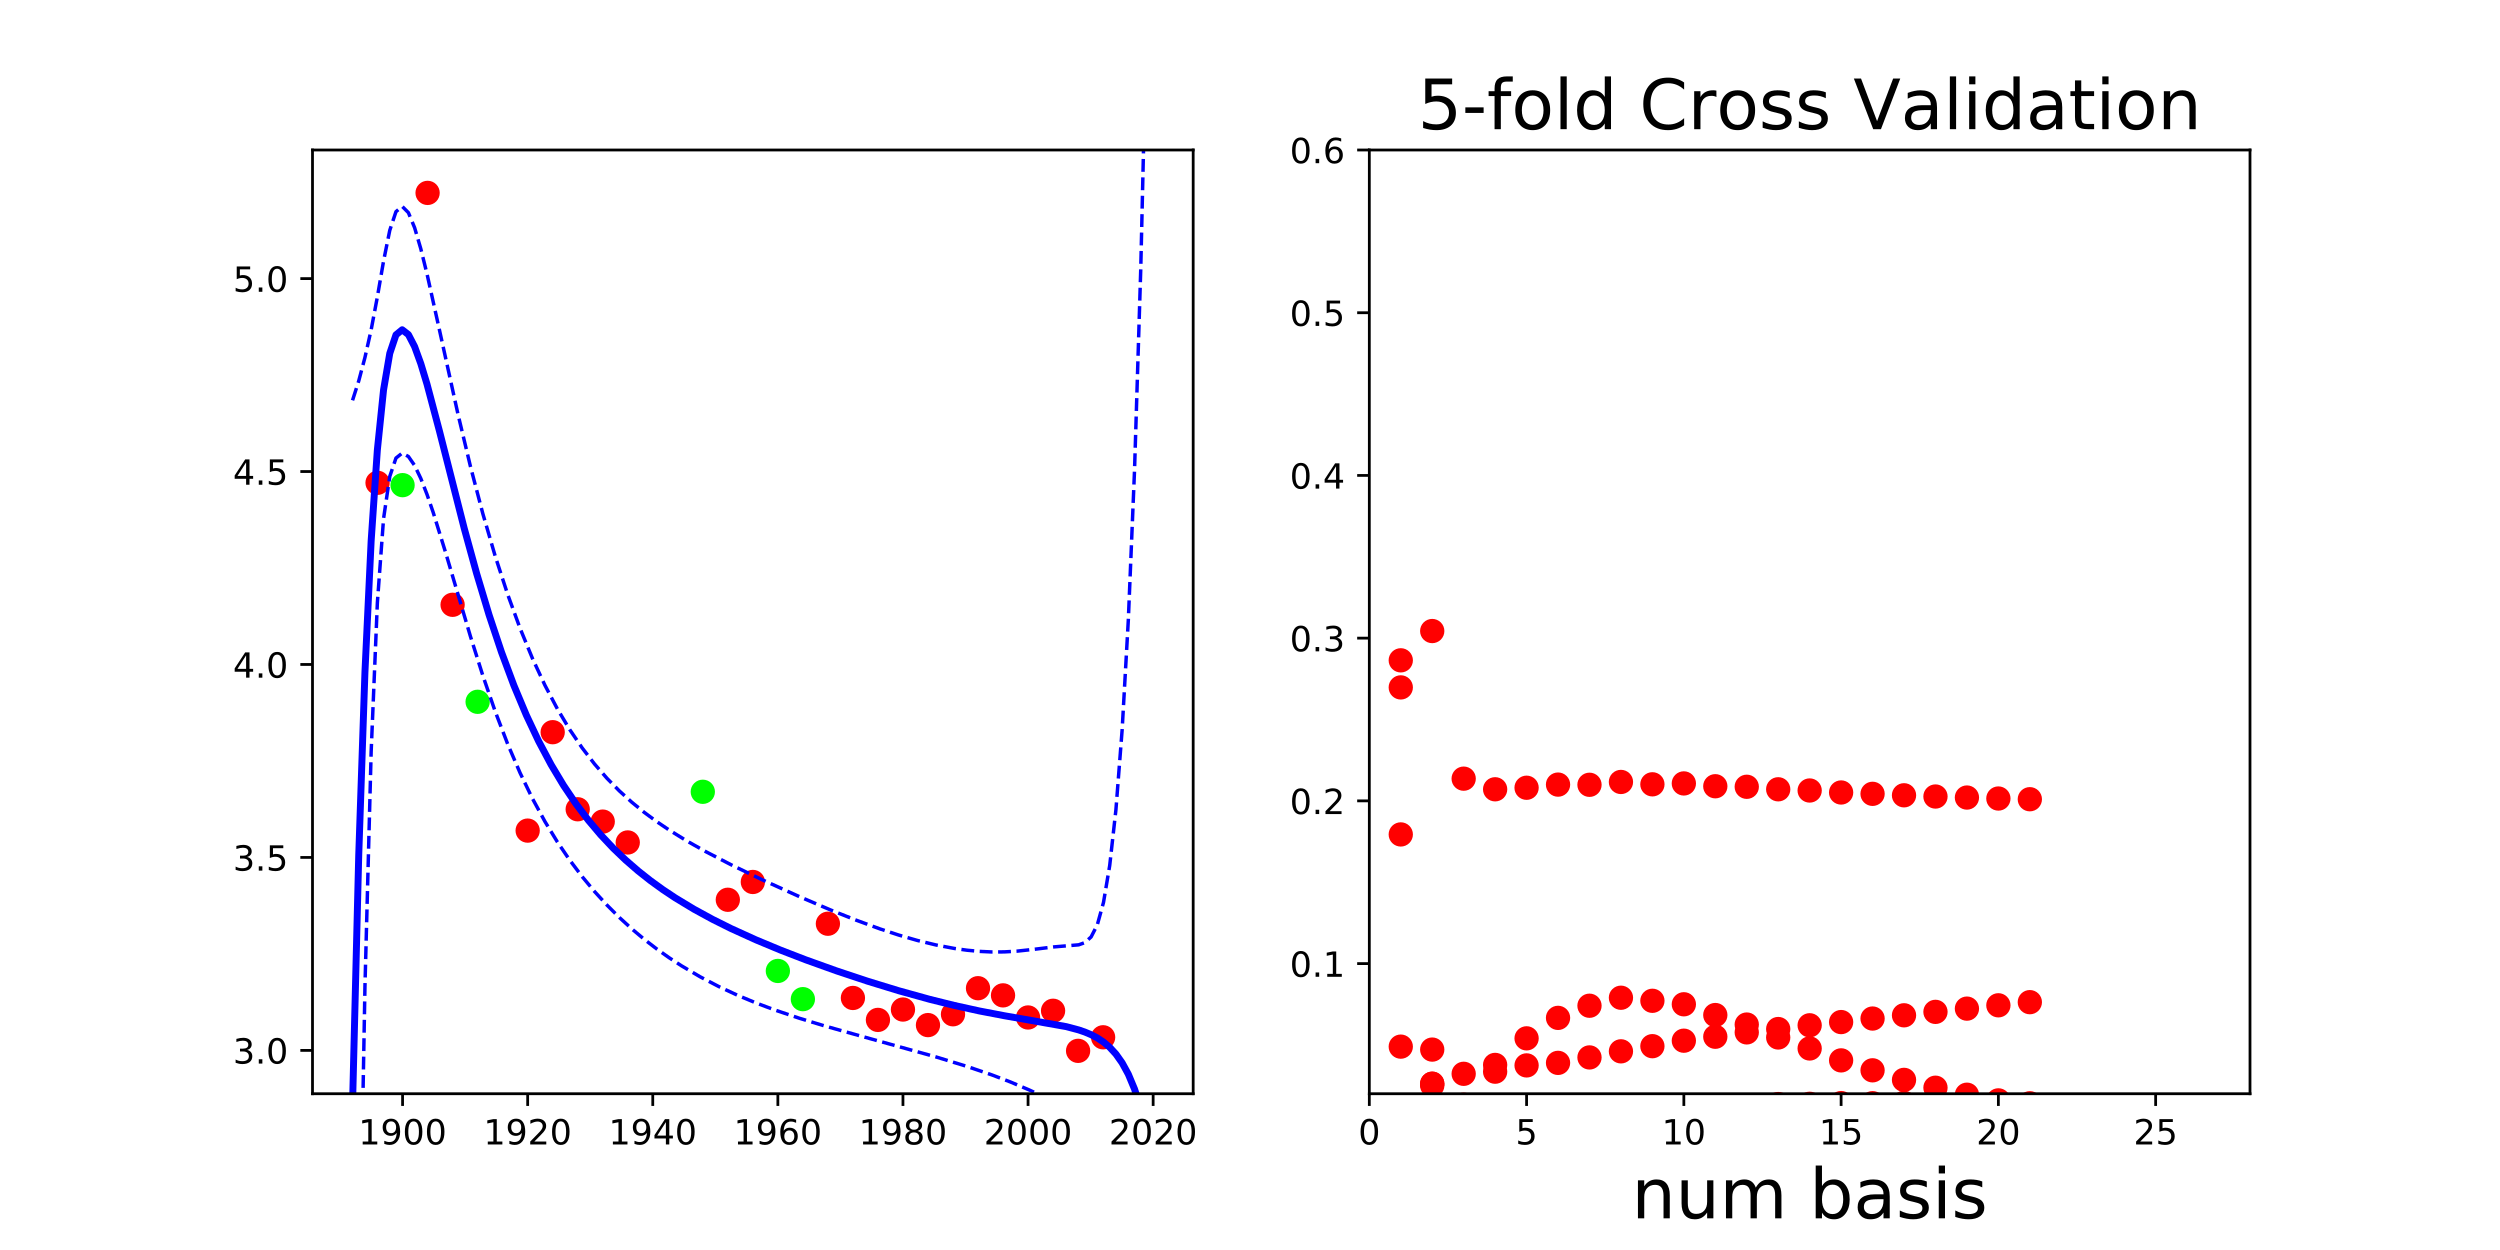 <?xml version="1.0" encoding="utf-8" standalone="no"?>
<!DOCTYPE svg PUBLIC "-//W3C//DTD SVG 1.1//EN"
  "http://www.w3.org/Graphics/SVG/1.1/DTD/svg11.dtd">
<!-- Created with matplotlib (http://matplotlib.org/) -->
<svg height="360pt" version="1.1" viewBox="0 0 720 360" width="720pt" xmlns="http://www.w3.org/2000/svg" xmlns:xlink="http://www.w3.org/1999/xlink">
 <defs>
  <style type="text/css">
*{stroke-linecap:butt;stroke-linejoin:round;}
  </style>
 </defs>
 <g id="figure_1">
  <g id="patch_1">
   <path d="M 0 360 
L 720 360 
L 720 0 
L 0 0 
z
" style="fill:none;"/>
  </g>
  <g id="axes_1">
   <g id="patch_2">
    <path d="M 90 315 
L 343.636 315 
L 343.636 43.2 
L 90 43.2 
z
" style="fill:none;"/>
   </g>
   <g id="matplotlib.axis_1">
    <g id="xtick_1">
     <g id="line2d_1">
      <defs>
       <path d="M 0 0 
L 0 3.5 
" id="m359a576a90" style="stroke:#000000;stroke-width:0.8;"/>
      </defs>
      <g>
       <use style="stroke:#000000;stroke-width:0.8;" x="115.94" xlink:href="#m359a576a90" y="315"/>
      </g>
     </g>
     <g id="text_1">
      <!-- 1900 -->
      <defs>
       <path d="M 12.406 8.297 
L 28.516 8.297 
L 28.516 63.922 
L 10.984 60.406 
L 10.984 69.391 
L 28.422 72.906 
L 38.281 72.906 
L 38.281 8.297 
L 54.391 8.297 
L 54.391 0 
L 12.406 0 
z
" id="DejaVuSans-31"/>
       <path d="M 10.984 1.516 
L 10.984 10.5 
Q 14.703 8.734 18.5 7.812 
Q 22.312 6.891 25.984 6.891 
Q 35.75 6.891 40.891 13.453 
Q 46.047 20.016 46.781 33.406 
Q 43.953 29.203 39.594 26.953 
Q 35.25 24.703 29.984 24.703 
Q 19.047 24.703 12.672 31.312 
Q 6.297 37.938 6.297 49.422 
Q 6.297 60.641 12.938 67.422 
Q 19.578 74.219 30.609 74.219 
Q 43.266 74.219 49.922 64.516 
Q 56.594 54.828 56.594 36.375 
Q 56.594 19.141 48.406 8.859 
Q 40.234 -1.422 26.422 -1.422 
Q 22.703 -1.422 18.891 -0.688 
Q 15.094 0.047 10.984 1.516 
z
M 30.609 32.422 
Q 37.25 32.422 41.125 36.953 
Q 45.016 41.5 45.016 49.422 
Q 45.016 57.281 41.125 61.844 
Q 37.25 66.406 30.609 66.406 
Q 23.969 66.406 20.094 61.844 
Q 16.219 57.281 16.219 49.422 
Q 16.219 41.5 20.094 36.953 
Q 23.969 32.422 30.609 32.422 
z
" id="DejaVuSans-39"/>
       <path d="M 31.781 66.406 
Q 24.172 66.406 20.328 58.906 
Q 16.5 51.422 16.5 36.375 
Q 16.5 21.391 20.328 13.891 
Q 24.172 6.391 31.781 6.391 
Q 39.453 6.391 43.281 13.891 
Q 47.125 21.391 47.125 36.375 
Q 47.125 51.422 43.281 58.906 
Q 39.453 66.406 31.781 66.406 
z
M 31.781 74.219 
Q 44.047 74.219 50.516 64.516 
Q 56.984 54.828 56.984 36.375 
Q 56.984 17.969 50.516 8.266 
Q 44.047 -1.422 31.781 -1.422 
Q 19.531 -1.422 13.062 8.266 
Q 6.594 17.969 6.594 36.375 
Q 6.594 54.828 13.062 64.516 
Q 19.531 74.219 31.781 74.219 
z
" id="DejaVuSans-30"/>
      </defs>
      <g transform="translate(103.215 329.598)scale(0.1 -0.1)">
       <use xlink:href="#DejaVuSans-31"/>
       <use x="63.623" xlink:href="#DejaVuSans-39"/>
       <use x="127.246" xlink:href="#DejaVuSans-30"/>
       <use x="190.869" xlink:href="#DejaVuSans-30"/>
      </g>
     </g>
    </g>
    <g id="xtick_2">
     <g id="line2d_2">
      <g>
       <use style="stroke:#000000;stroke-width:0.8;" x="151.968" xlink:href="#m359a576a90" y="315"/>
      </g>
     </g>
     <g id="text_2">
      <!-- 1920 -->
      <defs>
       <path d="M 19.188 8.297 
L 53.609 8.297 
L 53.609 0 
L 7.328 0 
L 7.328 8.297 
Q 12.938 14.109 22.625 23.891 
Q 32.328 33.688 34.812 36.531 
Q 39.547 41.844 41.422 45.531 
Q 43.312 49.219 43.312 52.781 
Q 43.312 58.594 39.234 62.25 
Q 35.156 65.922 28.609 65.922 
Q 23.969 65.922 18.812 64.312 
Q 13.672 62.703 7.812 59.422 
L 7.812 69.391 
Q 13.766 71.781 18.938 73 
Q 24.125 74.219 28.422 74.219 
Q 39.75 74.219 46.484 68.547 
Q 53.219 62.891 53.219 53.422 
Q 53.219 48.922 51.531 44.891 
Q 49.859 40.875 45.406 35.406 
Q 44.188 33.984 37.641 27.219 
Q 31.109 20.453 19.188 8.297 
z
" id="DejaVuSans-32"/>
      </defs>
      <g transform="translate(139.243 329.598)scale(0.1 -0.1)">
       <use xlink:href="#DejaVuSans-31"/>
       <use x="63.623" xlink:href="#DejaVuSans-39"/>
       <use x="127.246" xlink:href="#DejaVuSans-32"/>
       <use x="190.869" xlink:href="#DejaVuSans-30"/>
      </g>
     </g>
    </g>
    <g id="xtick_3">
     <g id="line2d_3">
      <g>
       <use style="stroke:#000000;stroke-width:0.8;" x="187.996" xlink:href="#m359a576a90" y="315"/>
      </g>
     </g>
     <g id="text_3">
      <!-- 1940 -->
      <defs>
       <path d="M 37.797 64.312 
L 12.891 25.391 
L 37.797 25.391 
z
M 35.203 72.906 
L 47.609 72.906 
L 47.609 25.391 
L 58.016 25.391 
L 58.016 17.188 
L 47.609 17.188 
L 47.609 0 
L 37.797 0 
L 37.797 17.188 
L 4.891 17.188 
L 4.891 26.703 
z
" id="DejaVuSans-34"/>
      </defs>
      <g transform="translate(175.271 329.598)scale(0.1 -0.1)">
       <use xlink:href="#DejaVuSans-31"/>
       <use x="63.623" xlink:href="#DejaVuSans-39"/>
       <use x="127.246" xlink:href="#DejaVuSans-34"/>
       <use x="190.869" xlink:href="#DejaVuSans-30"/>
      </g>
     </g>
    </g>
    <g id="xtick_4">
     <g id="line2d_4">
      <g>
       <use style="stroke:#000000;stroke-width:0.8;" x="224.024" xlink:href="#m359a576a90" y="315"/>
      </g>
     </g>
     <g id="text_4">
      <!-- 1960 -->
      <defs>
       <path d="M 33.016 40.375 
Q 26.375 40.375 22.484 35.828 
Q 18.609 31.297 18.609 23.391 
Q 18.609 15.531 22.484 10.953 
Q 26.375 6.391 33.016 6.391 
Q 39.656 6.391 43.531 10.953 
Q 47.406 15.531 47.406 23.391 
Q 47.406 31.297 43.531 35.828 
Q 39.656 40.375 33.016 40.375 
z
M 52.594 71.297 
L 52.594 62.312 
Q 48.875 64.062 45.094 64.984 
Q 41.312 65.922 37.594 65.922 
Q 27.828 65.922 22.672 59.328 
Q 17.531 52.734 16.797 39.406 
Q 19.672 43.656 24.016 45.922 
Q 28.375 48.188 33.594 48.188 
Q 44.578 48.188 50.953 41.516 
Q 57.328 34.859 57.328 23.391 
Q 57.328 12.156 50.688 5.359 
Q 44.047 -1.422 33.016 -1.422 
Q 20.359 -1.422 13.672 8.266 
Q 6.984 17.969 6.984 36.375 
Q 6.984 53.656 15.188 63.938 
Q 23.391 74.219 37.203 74.219 
Q 40.922 74.219 44.703 73.484 
Q 48.484 72.75 52.594 71.297 
z
" id="DejaVuSans-36"/>
      </defs>
      <g transform="translate(211.299 329.598)scale(0.1 -0.1)">
       <use xlink:href="#DejaVuSans-31"/>
       <use x="63.623" xlink:href="#DejaVuSans-39"/>
       <use x="127.246" xlink:href="#DejaVuSans-36"/>
       <use x="190.869" xlink:href="#DejaVuSans-30"/>
      </g>
     </g>
    </g>
    <g id="xtick_5">
     <g id="line2d_5">
      <g>
       <use style="stroke:#000000;stroke-width:0.8;" x="260.052" xlink:href="#m359a576a90" y="315"/>
      </g>
     </g>
     <g id="text_5">
      <!-- 1980 -->
      <defs>
       <path d="M 31.781 34.625 
Q 24.75 34.625 20.719 30.859 
Q 16.703 27.094 16.703 20.516 
Q 16.703 13.922 20.719 10.156 
Q 24.75 6.391 31.781 6.391 
Q 38.812 6.391 42.859 10.172 
Q 46.922 13.969 46.922 20.516 
Q 46.922 27.094 42.891 30.859 
Q 38.875 34.625 31.781 34.625 
z
M 21.922 38.812 
Q 15.578 40.375 12.031 44.719 
Q 8.5 49.078 8.5 55.328 
Q 8.5 64.062 14.719 69.141 
Q 20.953 74.219 31.781 74.219 
Q 42.672 74.219 48.875 69.141 
Q 55.078 64.062 55.078 55.328 
Q 55.078 49.078 51.531 44.719 
Q 48 40.375 41.703 38.812 
Q 48.828 37.156 52.797 32.312 
Q 56.781 27.484 56.781 20.516 
Q 56.781 9.906 50.312 4.234 
Q 43.844 -1.422 31.781 -1.422 
Q 19.734 -1.422 13.25 4.234 
Q 6.781 9.906 6.781 20.516 
Q 6.781 27.484 10.781 32.312 
Q 14.797 37.156 21.922 38.812 
z
M 18.312 54.391 
Q 18.312 48.734 21.844 45.562 
Q 25.391 42.391 31.781 42.391 
Q 38.141 42.391 41.719 45.562 
Q 45.312 48.734 45.312 54.391 
Q 45.312 60.062 41.719 63.234 
Q 38.141 66.406 31.781 66.406 
Q 25.391 66.406 21.844 63.234 
Q 18.312 60.062 18.312 54.391 
z
" id="DejaVuSans-38"/>
      </defs>
      <g transform="translate(247.327 329.598)scale(0.1 -0.1)">
       <use xlink:href="#DejaVuSans-31"/>
       <use x="63.623" xlink:href="#DejaVuSans-39"/>
       <use x="127.246" xlink:href="#DejaVuSans-38"/>
       <use x="190.869" xlink:href="#DejaVuSans-30"/>
      </g>
     </g>
    </g>
    <g id="xtick_6">
     <g id="line2d_6">
      <g>
       <use style="stroke:#000000;stroke-width:0.8;" x="296.08" xlink:href="#m359a576a90" y="315"/>
      </g>
     </g>
     <g id="text_6">
      <!-- 2000 -->
      <g transform="translate(283.355 329.598)scale(0.1 -0.1)">
       <use xlink:href="#DejaVuSans-32"/>
       <use x="63.623" xlink:href="#DejaVuSans-30"/>
       <use x="127.246" xlink:href="#DejaVuSans-30"/>
       <use x="190.869" xlink:href="#DejaVuSans-30"/>
      </g>
     </g>
    </g>
    <g id="xtick_7">
     <g id="line2d_7">
      <g>
       <use style="stroke:#000000;stroke-width:0.8;" x="332.107" xlink:href="#m359a576a90" y="315"/>
      </g>
     </g>
     <g id="text_7">
      <!-- 2020 -->
      <g transform="translate(319.382 329.598)scale(0.1 -0.1)">
       <use xlink:href="#DejaVuSans-32"/>
       <use x="63.623" xlink:href="#DejaVuSans-30"/>
       <use x="127.246" xlink:href="#DejaVuSans-32"/>
       <use x="190.869" xlink:href="#DejaVuSans-30"/>
      </g>
     </g>
    </g>
   </g>
   <g id="matplotlib.axis_2">
    <g id="ytick_1">
     <g id="line2d_8">
      <defs>
       <path d="M 0 0 
L -3.5 0 
" id="m3e97869dd7" style="stroke:#000000;stroke-width:0.8;"/>
      </defs>
      <g>
       <use style="stroke:#000000;stroke-width:0.8;" x="90" xlink:href="#m3e97869dd7" y="302.509"/>
      </g>
     </g>
     <g id="text_8">
      <!-- 3.0 -->
      <defs>
       <path d="M 40.578 39.312 
Q 47.656 37.797 51.625 33 
Q 55.609 28.219 55.609 21.188 
Q 55.609 10.406 48.188 4.484 
Q 40.766 -1.422 27.094 -1.422 
Q 22.516 -1.422 17.656 -0.516 
Q 12.797 0.391 7.625 2.203 
L 7.625 11.719 
Q 11.719 9.328 16.594 8.109 
Q 21.484 6.891 26.812 6.891 
Q 36.078 6.891 40.938 10.547 
Q 45.797 14.203 45.797 21.188 
Q 45.797 27.641 41.281 31.266 
Q 36.766 34.906 28.719 34.906 
L 20.219 34.906 
L 20.219 43.016 
L 29.109 43.016 
Q 36.375 43.016 40.234 45.922 
Q 44.094 48.828 44.094 54.297 
Q 44.094 59.906 40.109 62.906 
Q 36.141 65.922 28.719 65.922 
Q 24.656 65.922 20.016 65.031 
Q 15.375 64.156 9.812 62.312 
L 9.812 71.094 
Q 15.438 72.656 20.344 73.438 
Q 25.25 74.219 29.594 74.219 
Q 40.828 74.219 47.359 69.109 
Q 53.906 64.016 53.906 55.328 
Q 53.906 49.266 50.438 45.094 
Q 46.969 40.922 40.578 39.312 
z
" id="DejaVuSans-33"/>
       <path d="M 10.688 12.406 
L 21 12.406 
L 21 0 
L 10.688 0 
z
" id="DejaVuSans-2e"/>
      </defs>
      <g transform="translate(67.097 306.309)scale(0.1 -0.1)">
       <use xlink:href="#DejaVuSans-33"/>
       <use x="63.623" xlink:href="#DejaVuSans-2e"/>
       <use x="95.41" xlink:href="#DejaVuSans-30"/>
      </g>
     </g>
    </g>
    <g id="ytick_2">
     <g id="line2d_9">
      <g>
       <use style="stroke:#000000;stroke-width:0.8;" x="90" xlink:href="#m3e97869dd7" y="246.941"/>
      </g>
     </g>
     <g id="text_9">
      <!-- 3.5 -->
      <defs>
       <path d="M 10.797 72.906 
L 49.516 72.906 
L 49.516 64.594 
L 19.828 64.594 
L 19.828 46.734 
Q 21.969 47.469 24.109 47.828 
Q 26.266 48.188 28.422 48.188 
Q 40.625 48.188 47.75 41.5 
Q 54.891 34.812 54.891 23.391 
Q 54.891 11.625 47.562 5.094 
Q 40.234 -1.422 26.906 -1.422 
Q 22.312 -1.422 17.547 -0.641 
Q 12.797 0.141 7.719 1.703 
L 7.719 11.625 
Q 12.109 9.234 16.797 8.062 
Q 21.484 6.891 26.703 6.891 
Q 35.156 6.891 40.078 11.328 
Q 45.016 15.766 45.016 23.391 
Q 45.016 31 40.078 35.438 
Q 35.156 39.891 26.703 39.891 
Q 22.75 39.891 18.812 39.016 
Q 14.891 38.141 10.797 36.281 
z
" id="DejaVuSans-35"/>
      </defs>
      <g transform="translate(67.097 250.74)scale(0.1 -0.1)">
       <use xlink:href="#DejaVuSans-33"/>
       <use x="63.623" xlink:href="#DejaVuSans-2e"/>
       <use x="95.41" xlink:href="#DejaVuSans-35"/>
      </g>
     </g>
    </g>
    <g id="ytick_3">
     <g id="line2d_10">
      <g>
       <use style="stroke:#000000;stroke-width:0.8;" x="90" xlink:href="#m3e97869dd7" y="191.373"/>
      </g>
     </g>
     <g id="text_10">
      <!-- 4.0 -->
      <g transform="translate(67.097 195.172)scale(0.1 -0.1)">
       <use xlink:href="#DejaVuSans-34"/>
       <use x="63.623" xlink:href="#DejaVuSans-2e"/>
       <use x="95.41" xlink:href="#DejaVuSans-30"/>
      </g>
     </g>
    </g>
    <g id="ytick_4">
     <g id="line2d_11">
      <g>
       <use style="stroke:#000000;stroke-width:0.8;" x="90" xlink:href="#m3e97869dd7" y="135.804"/>
      </g>
     </g>
     <g id="text_11">
      <!-- 4.5 -->
      <g transform="translate(67.097 139.604)scale(0.1 -0.1)">
       <use xlink:href="#DejaVuSans-34"/>
       <use x="63.623" xlink:href="#DejaVuSans-2e"/>
       <use x="95.41" xlink:href="#DejaVuSans-35"/>
      </g>
     </g>
    </g>
    <g id="ytick_5">
     <g id="line2d_12">
      <g>
       <use style="stroke:#000000;stroke-width:0.8;" x="90" xlink:href="#m3e97869dd7" y="80.236"/>
      </g>
     </g>
     <g id="text_12">
      <!-- 5.0 -->
      <g transform="translate(67.097 84.035)scale(0.1 -0.1)">
       <use xlink:href="#DejaVuSans-35"/>
       <use x="63.623" xlink:href="#DejaVuSans-2e"/>
       <use x="95.41" xlink:href="#DejaVuSans-30"/>
      </g>
     </g>
    </g>
   </g>
   <g id="line2d_13">
    <defs>
     <path d="M 0 3 
C 0.796 3 1.559 2.684 2.121 2.121 
C 2.684 1.559 3 0.796 3 0 
C 3 -0.796 2.684 -1.559 2.121 -2.121 
C 1.559 -2.684 0.796 -3 0 -3 
C -0.796 -3 -1.559 -2.684 -2.121 -2.121 
C -2.684 -1.559 -3 -0.796 -3 0 
C -3 0.796 -2.684 1.559 -2.121 2.121 
C -1.559 2.684 -0.796 3 0 3 
z
" id="m745a0f598d" style="stroke:#ff0000;"/>
    </defs>
    <g clip-path="url(#p2dc351e2b8)">
     <use style="fill:#ff0000;stroke:#ff0000;" x="216.818" xlink:href="#m745a0f598d" y="254.006"/>
     <use style="fill:#ff0000;stroke:#ff0000;" x="173.585" xlink:href="#m745a0f598d" y="236.623"/>
     <use style="fill:#ff0000;stroke:#ff0000;" x="159.174" xlink:href="#m745a0f598d" y="210.872"/>
     <use style="fill:#ff0000;stroke:#ff0000;" x="209.613" xlink:href="#m745a0f598d" y="259.134"/>
     <use style="fill:#ff0000;stroke:#ff0000;" x="281.668" xlink:href="#m745a0f598d" y="284.603"/>
     <use style="fill:#ff0000;stroke:#ff0000;" x="288.874" xlink:href="#m745a0f598d" y="286.667"/>
     <use style="fill:#ff0000;stroke:#ff0000;" x="296.08" xlink:href="#m745a0f598d" y="293.032"/>
     <use style="fill:#ff0000;stroke:#ff0000;" x="267.257" xlink:href="#m745a0f598d" y="295.227"/>
     <use style="fill:#ff0000;stroke:#ff0000;" x="108.735" xlink:href="#m745a0f598d" y="139.046"/>
     <use style="fill:#ff0000;stroke:#ff0000;" x="180.79" xlink:href="#m745a0f598d" y="242.628"/>
     <use style="fill:#ff0000;stroke:#ff0000;" x="260.052" xlink:href="#m745a0f598d" y="290.749"/>
     <use style="fill:#ff0000;stroke:#ff0000;" x="303.285" xlink:href="#m745a0f598d" y="291.1"/>
     <use style="fill:#ff0000;stroke:#ff0000;" x="274.463" xlink:href="#m745a0f598d" y="292.11"/>
     <use style="fill:#ff0000;stroke:#ff0000;" x="151.968" xlink:href="#m745a0f598d" y="239.216"/>
     <use style="fill:#ff0000;stroke:#ff0000;" x="317.696" xlink:href="#m745a0f598d" y="298.739"/>
     <use style="fill:#ff0000;stroke:#ff0000;" x="123.146" xlink:href="#m745a0f598d" y="55.555"/>
     <use style="fill:#ff0000;stroke:#ff0000;" x="252.846" xlink:href="#m745a0f598d" y="293.734"/>
     <use style="fill:#ff0000;stroke:#ff0000;" x="245.64" xlink:href="#m745a0f598d" y="287.413"/>
     <use style="fill:#ff0000;stroke:#ff0000;" x="130.351" xlink:href="#m745a0f598d" y="174.182"/>
     <use style="fill:#ff0000;stroke:#ff0000;" x="166.379" xlink:href="#m745a0f598d" y="233.067"/>
     <use style="fill:#ff0000;stroke:#ff0000;" x="310.491" xlink:href="#m745a0f598d" y="302.645"/>
     <use style="fill:#ff0000;stroke:#ff0000;" x="238.435" xlink:href="#m745a0f598d" y="266.035"/>
    </g>
   </g>
   <g id="line2d_14">
    <defs>
     <path d="M 0 3 
C 0.796 3 1.559 2.684 2.121 2.121 
C 2.684 1.559 3 0.796 3 0 
C 3 -0.796 2.684 -1.559 2.121 -2.121 
C 1.559 -2.684 0.796 -3 0 -3 
C -0.796 -3 -1.559 -2.684 -2.121 -2.121 
C -2.684 -1.559 -3 -0.796 -3 0 
C -3 0.796 -2.684 1.559 -2.121 2.121 
C -1.559 2.684 -0.796 3 0 3 
z
" id="m48362edfa5" style="stroke:#00ff00;"/>
    </defs>
    <g clip-path="url(#p2dc351e2b8)">
     <use style="fill:#00ff00;stroke:#00ff00;" x="115.94" xlink:href="#m48362edfa5" y="139.724"/>
     <use style="fill:#00ff00;stroke:#00ff00;" x="224.024" xlink:href="#m48362edfa5" y="279.634"/>
     <use style="fill:#00ff00;stroke:#00ff00;" x="137.557" xlink:href="#m48362edfa5" y="202.118"/>
     <use style="fill:#00ff00;stroke:#00ff00;" x="202.407" xlink:href="#m48362edfa5" y="228.036"/>
     <use style="fill:#00ff00;stroke:#00ff00;" x="231.229" xlink:href="#m48362edfa5" y="287.755"/>
    </g>
   </g>
   <g id="line2d_15">
    <path clip-path="url(#p2dc351e2b8)" d="M 101.529 318.138 
L 103.316 246.269 
L 105.104 193.56 
L 106.891 155.78 
L 108.679 129.569 
L 110.466 112.267 
L 112.254 101.774 
L 114.041 96.44 
L 115.828 94.971 
L 117.616 96.356 
L 119.403 99.81 
L 121.191 104.727 
L 122.978 110.64 
L 126.553 124.117 
L 133.703 152.191 
L 137.278 165.192 
L 140.852 177.088 
L 144.427 187.817 
L 148.002 197.409 
L 151.577 205.943 
L 155.152 213.517 
L 158.727 220.236 
L 162.302 226.201 
L 165.876 231.506 
L 169.451 236.236 
L 173.026 240.467 
L 176.601 244.266 
L 180.176 247.692 
L 183.751 250.795 
L 187.326 253.621 
L 190.9 256.207 
L 194.475 258.587 
L 199.838 261.833 
L 205.2 264.759 
L 210.562 267.43 
L 217.712 270.68 
L 224.862 273.655 
L 232.011 276.415 
L 240.948 279.621 
L 249.886 282.591 
L 258.823 285.327 
L 267.76 287.806 
L 274.91 289.582 
L 282.059 291.154 
L 289.209 292.522 
L 307.083 295.669 
L 310.658 296.618 
L 312.446 297.232 
L 314.233 297.984 
L 316.021 298.922 
L 317.808 300.108 
L 319.595 301.622 
L 321.383 303.571 
L 323.17 306.094 
L 324.958 309.374 
L 326.745 313.649 
L 328.533 319.232 
L 330.32 326.527 
L 332.107 336.062 
L 332.107 336.062 
" style="fill:none;stroke:#0000ff;stroke-linecap:square;stroke-width:2;"/>
   </g>
   <g id="line2d_16">
    <path clip-path="url(#p2dc351e2b8)" d="M 101.529 115.298 
L 103.316 109.706 
L 105.104 102.958 
L 106.891 95.001 
L 108.679 85.516 
L 110.466 75.182 
L 112.254 66.336 
L 114.041 60.957 
L 115.828 59.44 
L 117.616 61.242 
L 119.403 65.566 
L 121.191 71.657 
L 122.978 78.892 
L 126.553 95.001 
L 131.915 119.369 
L 135.49 134.347 
L 139.065 147.973 
L 142.64 160.236 
L 146.215 171.208 
L 149.79 180.985 
L 153.364 189.668 
L 156.939 197.356 
L 160.514 204.146 
L 164.089 210.132 
L 167.664 215.404 
L 171.239 220.051 
L 174.814 224.156 
L 178.388 227.796 
L 181.963 231.043 
L 185.538 233.962 
L 189.113 236.608 
L 192.688 239.031 
L 198.05 242.337 
L 203.412 245.35 
L 210.562 249.054 
L 219.499 253.362 
L 230.224 258.227 
L 239.161 262.05 
L 246.311 264.912 
L 253.461 267.533 
L 258.823 269.296 
L 264.185 270.846 
L 269.547 272.148 
L 274.91 273.163 
L 278.485 273.66 
L 282.059 273.998 
L 285.634 274.163 
L 289.209 274.144 
L 292.784 273.943 
L 298.146 273.363 
L 303.509 272.709 
L 310.658 272.111 
L 312.446 271.469 
L 314.233 269.845 
L 316.021 266.359 
L 317.808 259.898 
L 319.595 249.276 
L 321.383 233.236 
L 323.17 210.29 
L 324.958 178.519 
L 326.745 135.394 
L 328.533 77.599 
L 330.352 -1 
L 330.352 -1 
" style="fill:none;stroke:#0000ff;stroke-dasharray:3.7,1.6;stroke-dashoffset:0;"/>
   </g>
   <g id="line2d_17">
    <path clip-path="url(#p2dc351e2b8)" d="M 103.712 361 
L 105.104 284.163 
L 106.891 216.559 
L 108.679 173.622 
L 110.466 149.352 
L 112.254 137.213 
L 114.041 131.924 
L 115.828 130.501 
L 117.616 131.469 
L 119.403 134.054 
L 121.191 137.797 
L 122.978 142.389 
L 124.766 147.596 
L 128.34 159.148 
L 135.49 183.293 
L 139.065 194.597 
L 142.64 204.96 
L 146.215 214.294 
L 149.79 222.62 
L 153.364 230.019 
L 156.939 236.599 
L 160.514 242.468 
L 164.089 247.73 
L 167.664 252.472 
L 171.239 256.769 
L 174.814 260.678 
L 178.388 264.249 
L 181.963 267.518 
L 185.538 270.519 
L 189.113 273.275 
L 192.688 275.811 
L 196.263 278.145 
L 201.625 281.308 
L 206.987 284.112 
L 212.35 286.607 
L 217.712 288.839 
L 223.074 290.851 
L 230.224 293.258 
L 237.374 295.432 
L 248.098 298.438 
L 269.547 304.389 
L 278.485 307.127 
L 285.634 309.562 
L 290.997 311.607 
L 296.359 313.88 
L 305.296 318.019 
L 308.871 319.875 
L 310.658 321.124 
L 312.446 322.995 
L 314.233 326.123 
L 316.021 331.486 
L 317.808 340.317 
L 319.595 353.967 
L 320.226 361 
L 320.226 361 
" style="fill:none;stroke:#0000ff;stroke-dasharray:3.7,1.6;stroke-dashoffset:0;"/>
   </g>
   <g id="patch_3">
    <path d="M 90 315 
L 90 43.2 
" style="fill:none;stroke:#000000;stroke-linecap:square;stroke-linejoin:miter;stroke-width:0.8;"/>
   </g>
   <g id="patch_4">
    <path d="M 343.636 315 
L 343.636 43.2 
" style="fill:none;stroke:#000000;stroke-linecap:square;stroke-linejoin:miter;stroke-width:0.8;"/>
   </g>
   <g id="patch_5">
    <path d="M 90 315 
L 343.636 315 
" style="fill:none;stroke:#000000;stroke-linecap:square;stroke-linejoin:miter;stroke-width:0.8;"/>
   </g>
   <g id="patch_6">
    <path d="M 90 43.2 
L 343.636 43.2 
" style="fill:none;stroke:#000000;stroke-linecap:square;stroke-linejoin:miter;stroke-width:0.8;"/>
   </g>
  </g>
  <g id="axes_2">
   <g id="patch_7">
    <path d="M 394.364 315 
L 648 315 
L 648 43.2 
L 394.364 43.2 
z
" style="fill:none;"/>
   </g>
   <g id="matplotlib.axis_3">
    <g id="xtick_8">
     <g id="line2d_18">
      <g>
       <use style="stroke:#000000;stroke-width:0.8;" x="394.364" xlink:href="#m359a576a90" y="315"/>
      </g>
     </g>
     <g id="text_13">
      <!-- 0 -->
      <g transform="translate(391.182 329.598)scale(0.1 -0.1)">
       <use xlink:href="#DejaVuSans-30"/>
      </g>
     </g>
    </g>
    <g id="xtick_9">
     <g id="line2d_19">
      <g>
       <use style="stroke:#000000;stroke-width:0.8;" x="439.656" xlink:href="#m359a576a90" y="315"/>
      </g>
     </g>
     <g id="text_14">
      <!-- 5 -->
      <g transform="translate(436.475 329.598)scale(0.1 -0.1)">
       <use xlink:href="#DejaVuSans-35"/>
      </g>
     </g>
    </g>
    <g id="xtick_10">
     <g id="line2d_20">
      <g>
       <use style="stroke:#000000;stroke-width:0.8;" x="484.948" xlink:href="#m359a576a90" y="315"/>
      </g>
     </g>
     <g id="text_15">
      <!-- 10 -->
      <g transform="translate(478.586 329.598)scale(0.1 -0.1)">
       <use xlink:href="#DejaVuSans-31"/>
       <use x="63.623" xlink:href="#DejaVuSans-30"/>
      </g>
     </g>
    </g>
    <g id="xtick_11">
     <g id="line2d_21">
      <g>
       <use style="stroke:#000000;stroke-width:0.8;" x="530.24" xlink:href="#m359a576a90" y="315"/>
      </g>
     </g>
     <g id="text_16">
      <!-- 15 -->
      <g transform="translate(523.878 329.598)scale(0.1 -0.1)">
       <use xlink:href="#DejaVuSans-31"/>
       <use x="63.623" xlink:href="#DejaVuSans-35"/>
      </g>
     </g>
    </g>
    <g id="xtick_12">
     <g id="line2d_22">
      <g>
       <use style="stroke:#000000;stroke-width:0.8;" x="575.532" xlink:href="#m359a576a90" y="315"/>
      </g>
     </g>
     <g id="text_17">
      <!-- 20 -->
      <g transform="translate(569.17 329.598)scale(0.1 -0.1)">
       <use xlink:href="#DejaVuSans-32"/>
       <use x="63.623" xlink:href="#DejaVuSans-30"/>
      </g>
     </g>
    </g>
    <g id="xtick_13">
     <g id="line2d_23">
      <g>
       <use style="stroke:#000000;stroke-width:0.8;" x="620.825" xlink:href="#m359a576a90" y="315"/>
      </g>
     </g>
     <g id="text_18">
      <!-- 25 -->
      <g transform="translate(614.462 329.598)scale(0.1 -0.1)">
       <use xlink:href="#DejaVuSans-32"/>
       <use x="63.623" xlink:href="#DejaVuSans-35"/>
      </g>
     </g>
    </g>
    <g id="text_19">
     <!-- num basis -->
     <defs>
      <path d="M 54.891 33.016 
L 54.891 0 
L 45.906 0 
L 45.906 32.719 
Q 45.906 40.484 42.875 44.328 
Q 39.844 48.188 33.797 48.188 
Q 26.516 48.188 22.312 43.547 
Q 18.109 38.922 18.109 30.906 
L 18.109 0 
L 9.078 0 
L 9.078 54.688 
L 18.109 54.688 
L 18.109 46.188 
Q 21.344 51.125 25.703 53.562 
Q 30.078 56 35.797 56 
Q 45.219 56 50.047 50.172 
Q 54.891 44.344 54.891 33.016 
z
" id="DejaVuSans-6e"/>
      <path d="M 8.5 21.578 
L 8.5 54.688 
L 17.484 54.688 
L 17.484 21.922 
Q 17.484 14.156 20.5 10.266 
Q 23.531 6.391 29.594 6.391 
Q 36.859 6.391 41.078 11.031 
Q 45.312 15.672 45.312 23.688 
L 45.312 54.688 
L 54.297 54.688 
L 54.297 0 
L 45.312 0 
L 45.312 8.406 
Q 42.047 3.422 37.719 1 
Q 33.406 -1.422 27.688 -1.422 
Q 18.266 -1.422 13.375 4.438 
Q 8.5 10.297 8.5 21.578 
z
M 31.109 56 
z
" id="DejaVuSans-75"/>
      <path d="M 52 44.188 
Q 55.375 50.25 60.062 53.125 
Q 64.75 56 71.094 56 
Q 79.641 56 84.281 50.016 
Q 88.922 44.047 88.922 33.016 
L 88.922 0 
L 79.891 0 
L 79.891 32.719 
Q 79.891 40.578 77.094 44.375 
Q 74.312 48.188 68.609 48.188 
Q 61.625 48.188 57.562 43.547 
Q 53.516 38.922 53.516 30.906 
L 53.516 0 
L 44.484 0 
L 44.484 32.719 
Q 44.484 40.625 41.703 44.406 
Q 38.922 48.188 33.109 48.188 
Q 26.219 48.188 22.156 43.531 
Q 18.109 38.875 18.109 30.906 
L 18.109 0 
L 9.078 0 
L 9.078 54.688 
L 18.109 54.688 
L 18.109 46.188 
Q 21.188 51.219 25.484 53.609 
Q 29.781 56 35.688 56 
Q 41.656 56 45.828 52.969 
Q 50 49.953 52 44.188 
z
" id="DejaVuSans-6d"/>
      <path id="DejaVuSans-20"/>
      <path d="M 48.688 27.297 
Q 48.688 37.203 44.609 42.844 
Q 40.531 48.484 33.406 48.484 
Q 26.266 48.484 22.188 42.844 
Q 18.109 37.203 18.109 27.297 
Q 18.109 17.391 22.188 11.75 
Q 26.266 6.109 33.406 6.109 
Q 40.531 6.109 44.609 11.75 
Q 48.688 17.391 48.688 27.297 
z
M 18.109 46.391 
Q 20.953 51.266 25.266 53.625 
Q 29.594 56 35.594 56 
Q 45.562 56 51.781 48.094 
Q 58.016 40.188 58.016 27.297 
Q 58.016 14.406 51.781 6.484 
Q 45.562 -1.422 35.594 -1.422 
Q 29.594 -1.422 25.266 0.953 
Q 20.953 3.328 18.109 8.203 
L 18.109 0 
L 9.078 0 
L 9.078 75.984 
L 18.109 75.984 
z
" id="DejaVuSans-62"/>
      <path d="M 34.281 27.484 
Q 23.391 27.484 19.188 25 
Q 14.984 22.516 14.984 16.5 
Q 14.984 11.719 18.141 8.906 
Q 21.297 6.109 26.703 6.109 
Q 34.188 6.109 38.703 11.406 
Q 43.219 16.703 43.219 25.484 
L 43.219 27.484 
z
M 52.203 31.203 
L 52.203 0 
L 43.219 0 
L 43.219 8.297 
Q 40.141 3.328 35.547 0.953 
Q 30.953 -1.422 24.312 -1.422 
Q 15.922 -1.422 10.953 3.297 
Q 6 8.016 6 15.922 
Q 6 25.141 12.172 29.828 
Q 18.359 34.516 30.609 34.516 
L 43.219 34.516 
L 43.219 35.406 
Q 43.219 41.609 39.141 45 
Q 35.062 48.391 27.688 48.391 
Q 23 48.391 18.547 47.266 
Q 14.109 46.141 10.016 43.891 
L 10.016 52.203 
Q 14.938 54.109 19.578 55.047 
Q 24.219 56 28.609 56 
Q 40.484 56 46.344 49.844 
Q 52.203 43.703 52.203 31.203 
z
" id="DejaVuSans-61"/>
      <path d="M 44.281 53.078 
L 44.281 44.578 
Q 40.484 46.531 36.375 47.5 
Q 32.281 48.484 27.875 48.484 
Q 21.188 48.484 17.844 46.438 
Q 14.5 44.391 14.5 40.281 
Q 14.5 37.156 16.891 35.375 
Q 19.281 33.594 26.516 31.984 
L 29.594 31.297 
Q 39.156 29.25 43.188 25.516 
Q 47.219 21.781 47.219 15.094 
Q 47.219 7.469 41.188 3.016 
Q 35.156 -1.422 24.609 -1.422 
Q 20.219 -1.422 15.453 -0.562 
Q 10.688 0.297 5.422 2 
L 5.422 11.281 
Q 10.406 8.688 15.234 7.391 
Q 20.062 6.109 24.812 6.109 
Q 31.156 6.109 34.562 8.281 
Q 37.984 10.453 37.984 14.406 
Q 37.984 18.062 35.516 20.016 
Q 33.062 21.969 24.703 23.781 
L 21.578 24.516 
Q 13.234 26.266 9.516 29.906 
Q 5.812 33.547 5.812 39.891 
Q 5.812 47.609 11.281 51.797 
Q 16.75 56 26.812 56 
Q 31.781 56 36.172 55.266 
Q 40.578 54.547 44.281 53.078 
z
" id="DejaVuSans-73"/>
      <path d="M 9.422 54.688 
L 18.406 54.688 
L 18.406 0 
L 9.422 0 
z
M 9.422 75.984 
L 18.406 75.984 
L 18.406 64.594 
L 9.422 64.594 
z
" id="DejaVuSans-69"/>
     </defs>
     <g transform="translate(469.915 350.875)scale(0.2 -0.2)">
      <use xlink:href="#DejaVuSans-6e"/>
      <use x="63.379" xlink:href="#DejaVuSans-75"/>
      <use x="126.758" xlink:href="#DejaVuSans-6d"/>
      <use x="224.17" xlink:href="#DejaVuSans-20"/>
      <use x="255.957" xlink:href="#DejaVuSans-62"/>
      <use x="319.434" xlink:href="#DejaVuSans-61"/>
      <use x="380.713" xlink:href="#DejaVuSans-73"/>
      <use x="432.812" xlink:href="#DejaVuSans-69"/>
      <use x="460.596" xlink:href="#DejaVuSans-73"/>
     </g>
    </g>
   </g>
   <g id="matplotlib.axis_4">
    <g id="ytick_6">
     <g id="line2d_24">
      <g>
       <use style="stroke:#000000;stroke-width:0.8;" x="394.364" xlink:href="#m3e97869dd7" y="277.51"/>
      </g>
     </g>
     <g id="text_20">
      <!-- 0.1 -->
      <g transform="translate(371.461 281.31)scale(0.1 -0.1)">
       <use xlink:href="#DejaVuSans-30"/>
       <use x="63.623" xlink:href="#DejaVuSans-2e"/>
       <use x="95.41" xlink:href="#DejaVuSans-31"/>
      </g>
     </g>
    </g>
    <g id="ytick_7">
     <g id="line2d_25">
      <g>
       <use style="stroke:#000000;stroke-width:0.8;" x="394.364" xlink:href="#m3e97869dd7" y="230.648"/>
      </g>
     </g>
     <g id="text_21">
      <!-- 0.2 -->
      <g transform="translate(371.461 234.447)scale(0.1 -0.1)">
       <use xlink:href="#DejaVuSans-30"/>
       <use x="63.623" xlink:href="#DejaVuSans-2e"/>
       <use x="95.41" xlink:href="#DejaVuSans-32"/>
      </g>
     </g>
    </g>
    <g id="ytick_8">
     <g id="line2d_26">
      <g>
       <use style="stroke:#000000;stroke-width:0.8;" x="394.364" xlink:href="#m3e97869dd7" y="183.786"/>
      </g>
     </g>
     <g id="text_22">
      <!-- 0.3 -->
      <g transform="translate(371.461 187.585)scale(0.1 -0.1)">
       <use xlink:href="#DejaVuSans-30"/>
       <use x="63.623" xlink:href="#DejaVuSans-2e"/>
       <use x="95.41" xlink:href="#DejaVuSans-33"/>
      </g>
     </g>
    </g>
    <g id="ytick_9">
     <g id="line2d_27">
      <g>
       <use style="stroke:#000000;stroke-width:0.8;" x="394.364" xlink:href="#m3e97869dd7" y="136.924"/>
      </g>
     </g>
     <g id="text_23">
      <!-- 0.4 -->
      <g transform="translate(371.461 140.723)scale(0.1 -0.1)">
       <use xlink:href="#DejaVuSans-30"/>
       <use x="63.623" xlink:href="#DejaVuSans-2e"/>
       <use x="95.41" xlink:href="#DejaVuSans-34"/>
      </g>
     </g>
    </g>
    <g id="ytick_10">
     <g id="line2d_28">
      <g>
       <use style="stroke:#000000;stroke-width:0.8;" x="394.364" xlink:href="#m3e97869dd7" y="90.062"/>
      </g>
     </g>
     <g id="text_24">
      <!-- 0.5 -->
      <g transform="translate(371.461 93.861)scale(0.1 -0.1)">
       <use xlink:href="#DejaVuSans-30"/>
       <use x="63.623" xlink:href="#DejaVuSans-2e"/>
       <use x="95.41" xlink:href="#DejaVuSans-35"/>
      </g>
     </g>
    </g>
    <g id="ytick_11">
     <g id="line2d_29">
      <g>
       <use style="stroke:#000000;stroke-width:0.8;" x="394.364" xlink:href="#m3e97869dd7" y="43.2"/>
      </g>
     </g>
     <g id="text_25">
      <!-- 0.6 -->
      <g transform="translate(371.461 46.999)scale(0.1 -0.1)">
       <use xlink:href="#DejaVuSans-30"/>
       <use x="63.623" xlink:href="#DejaVuSans-2e"/>
       <use x="95.41" xlink:href="#DejaVuSans-36"/>
      </g>
     </g>
    </g>
   </g>
   <g id="line2d_30">
    <g clip-path="url(#pc71cfcf25c)">
     <use style="fill:#ff0000;stroke:#ff0000;" x="403.422" xlink:href="#m745a0f598d" y="301.431"/>
    </g>
   </g>
   <g id="line2d_31">
    <g clip-path="url(#pc71cfcf25c)">
     <use style="fill:#ff0000;stroke:#ff0000;" x="403.422" xlink:href="#m745a0f598d" y="197.972"/>
    </g>
   </g>
   <g id="line2d_32">
    <g clip-path="url(#pc71cfcf25c)"/>
   </g>
   <g id="line2d_33">
    <g clip-path="url(#pc71cfcf25c)">
     <use style="fill:#ff0000;stroke:#ff0000;" x="403.422" xlink:href="#m745a0f598d" y="240.317"/>
    </g>
   </g>
   <g id="line2d_34">
    <g clip-path="url(#pc71cfcf25c)">
     <use style="fill:#ff0000;stroke:#ff0000;" x="403.422" xlink:href="#m745a0f598d" y="190.174"/>
    </g>
   </g>
   <g id="line2d_35">
    <g clip-path="url(#pc71cfcf25c)">
     <use style="fill:#ff0000;stroke:#ff0000;" x="412.481" xlink:href="#m745a0f598d" y="312.115"/>
    </g>
   </g>
   <g id="line2d_36">
    <g clip-path="url(#pc71cfcf25c)">
     <use style="fill:#ff0000;stroke:#ff0000;" x="412.481" xlink:href="#m745a0f598d" y="312.635"/>
    </g>
   </g>
   <g id="line2d_37">
    <g clip-path="url(#pc71cfcf25c)">
     <use style="fill:#ff0000;stroke:#ff0000;" x="412.481" xlink:href="#m745a0f598d" y="181.74"/>
    </g>
   </g>
   <g id="line2d_38">
    <g clip-path="url(#pc71cfcf25c)">
     <use style="fill:#ff0000;stroke:#ff0000;" x="412.481" xlink:href="#m745a0f598d" y="312.115"/>
    </g>
   </g>
   <g id="line2d_39">
    <g clip-path="url(#pc71cfcf25c)">
     <use style="fill:#ff0000;stroke:#ff0000;" x="412.481" xlink:href="#m745a0f598d" y="302.283"/>
    </g>
   </g>
   <g id="line2d_40">
    <g clip-path="url(#pc71cfcf25c)">
     <use style="fill:#ff0000;stroke:#ff0000;" x="421.539" xlink:href="#m745a0f598d" y="320.001"/>
    </g>
   </g>
   <g id="line2d_41">
    <g clip-path="url(#pc71cfcf25c)">
     <use style="fill:#ff0000;stroke:#ff0000;" x="421.539" xlink:href="#m745a0f598d" y="320.329"/>
    </g>
   </g>
   <g id="line2d_42">
    <g clip-path="url(#pc71cfcf25c)">
     <use style="fill:#ff0000;stroke:#ff0000;" x="421.539" xlink:href="#m745a0f598d" y="224.255"/>
    </g>
   </g>
   <g id="line2d_43">
    <g clip-path="url(#pc71cfcf25c)">
     <use style="fill:#ff0000;stroke:#ff0000;" x="421.539" xlink:href="#m745a0f598d" y="318.161"/>
    </g>
   </g>
   <g id="line2d_44">
    <g clip-path="url(#pc71cfcf25c)">
     <use style="fill:#ff0000;stroke:#ff0000;" x="421.539" xlink:href="#m745a0f598d" y="309.258"/>
    </g>
   </g>
   <g id="line2d_45">
    <g clip-path="url(#pc71cfcf25c)">
     <use style="fill:#ff0000;stroke:#ff0000;" x="430.597" xlink:href="#m745a0f598d" y="320.259"/>
    </g>
   </g>
   <g id="line2d_46">
    <g clip-path="url(#pc71cfcf25c)">
     <use style="fill:#ff0000;stroke:#ff0000;" x="430.597" xlink:href="#m745a0f598d" y="308.644"/>
    </g>
   </g>
   <g id="line2d_47">
    <g clip-path="url(#pc71cfcf25c)">
     <use style="fill:#ff0000;stroke:#ff0000;" x="430.597" xlink:href="#m745a0f598d" y="227.316"/>
    </g>
   </g>
   <g id="line2d_48">
    <g clip-path="url(#pc71cfcf25c)">
     <use style="fill:#ff0000;stroke:#ff0000;" x="430.597" xlink:href="#m745a0f598d" y="320.498"/>
    </g>
   </g>
   <g id="line2d_49">
    <g clip-path="url(#pc71cfcf25c)">
     <use style="fill:#ff0000;stroke:#ff0000;" x="430.597" xlink:href="#m745a0f598d" y="306.698"/>
    </g>
   </g>
   <g id="line2d_50">
    <g clip-path="url(#pc71cfcf25c)">
     <use style="fill:#ff0000;stroke:#ff0000;" x="439.656" xlink:href="#m745a0f598d" y="320.496"/>
    </g>
   </g>
   <g id="line2d_51">
    <g clip-path="url(#pc71cfcf25c)">
     <use style="fill:#ff0000;stroke:#ff0000;" x="439.656" xlink:href="#m745a0f598d" y="299.046"/>
    </g>
   </g>
   <g id="line2d_52">
    <g clip-path="url(#pc71cfcf25c)">
     <use style="fill:#ff0000;stroke:#ff0000;" x="439.656" xlink:href="#m745a0f598d" y="226.871"/>
    </g>
   </g>
   <g id="line2d_53">
    <g clip-path="url(#pc71cfcf25c)">
     <use style="fill:#ff0000;stroke:#ff0000;" x="439.656" xlink:href="#m745a0f598d" y="320.702"/>
    </g>
   </g>
   <g id="line2d_54">
    <g clip-path="url(#pc71cfcf25c)">
     <use style="fill:#ff0000;stroke:#ff0000;" x="439.656" xlink:href="#m745a0f598d" y="306.838"/>
    </g>
   </g>
   <g id="line2d_55">
    <g clip-path="url(#pc71cfcf25c)">
     <use style="fill:#ff0000;stroke:#ff0000;" x="448.714" xlink:href="#m745a0f598d" y="320.449"/>
    </g>
   </g>
   <g id="line2d_56">
    <g clip-path="url(#pc71cfcf25c)">
     <use style="fill:#ff0000;stroke:#ff0000;" x="448.714" xlink:href="#m745a0f598d" y="293.149"/>
    </g>
   </g>
   <g id="line2d_57">
    <g clip-path="url(#pc71cfcf25c)">
     <use style="fill:#ff0000;stroke:#ff0000;" x="448.714" xlink:href="#m745a0f598d" y="225.965"/>
    </g>
   </g>
   <g id="line2d_58">
    <g clip-path="url(#pc71cfcf25c)">
     <use style="fill:#ff0000;stroke:#ff0000;" x="448.714" xlink:href="#m745a0f598d" y="320.615"/>
    </g>
   </g>
   <g id="line2d_59">
    <g clip-path="url(#pc71cfcf25c)">
     <use style="fill:#ff0000;stroke:#ff0000;" x="448.714" xlink:href="#m745a0f598d" y="306.108"/>
    </g>
   </g>
   <g id="line2d_60">
    <g clip-path="url(#pc71cfcf25c)">
     <use style="fill:#ff0000;stroke:#ff0000;" x="457.773" xlink:href="#m745a0f598d" y="320.298"/>
    </g>
   </g>
   <g id="line2d_61">
    <g clip-path="url(#pc71cfcf25c)">
     <use style="fill:#ff0000;stroke:#ff0000;" x="457.773" xlink:href="#m745a0f598d" y="289.651"/>
    </g>
   </g>
   <g id="line2d_62">
    <g clip-path="url(#pc71cfcf25c)">
     <use style="fill:#ff0000;stroke:#ff0000;" x="457.773" xlink:href="#m745a0f598d" y="226.019"/>
    </g>
   </g>
   <g id="line2d_63">
    <g clip-path="url(#pc71cfcf25c)">
     <use style="fill:#ff0000;stroke:#ff0000;" x="457.773" xlink:href="#m745a0f598d" y="320.261"/>
    </g>
   </g>
   <g id="line2d_64">
    <g clip-path="url(#pc71cfcf25c)">
     <use style="fill:#ff0000;stroke:#ff0000;" x="457.773" xlink:href="#m745a0f598d" y="304.54"/>
    </g>
   </g>
   <g id="line2d_65">
    <g clip-path="url(#pc71cfcf25c)">
     <use style="fill:#ff0000;stroke:#ff0000;" x="466.831" xlink:href="#m745a0f598d" y="320.039"/>
    </g>
   </g>
   <g id="line2d_66">
    <g clip-path="url(#pc71cfcf25c)">
     <use style="fill:#ff0000;stroke:#ff0000;" x="466.831" xlink:href="#m745a0f598d" y="287.348"/>
    </g>
   </g>
   <g id="line2d_67">
    <g clip-path="url(#pc71cfcf25c)">
     <use style="fill:#ff0000;stroke:#ff0000;" x="466.831" xlink:href="#m745a0f598d" y="225.204"/>
    </g>
   </g>
   <g id="line2d_68">
    <g clip-path="url(#pc71cfcf25c)">
     <use style="fill:#ff0000;stroke:#ff0000;" x="466.831" xlink:href="#m745a0f598d" y="319.941"/>
    </g>
   </g>
   <g id="line2d_69">
    <g clip-path="url(#pc71cfcf25c)">
     <use style="fill:#ff0000;stroke:#ff0000;" x="466.831" xlink:href="#m745a0f598d" y="302.784"/>
    </g>
   </g>
   <g id="line2d_70">
    <g clip-path="url(#pc71cfcf25c)">
     <use style="fill:#ff0000;stroke:#ff0000;" x="475.89" xlink:href="#m745a0f598d" y="319.91"/>
    </g>
   </g>
   <g id="line2d_71">
    <g clip-path="url(#pc71cfcf25c)">
     <use style="fill:#ff0000;stroke:#ff0000;" x="475.89" xlink:href="#m745a0f598d" y="288.229"/>
    </g>
   </g>
   <g id="line2d_72">
    <g clip-path="url(#pc71cfcf25c)">
     <use style="fill:#ff0000;stroke:#ff0000;" x="475.89" xlink:href="#m745a0f598d" y="225.883"/>
    </g>
   </g>
   <g id="line2d_73">
    <g clip-path="url(#pc71cfcf25c)">
     <use style="fill:#ff0000;stroke:#ff0000;" x="475.89" xlink:href="#m745a0f598d" y="319.422"/>
    </g>
   </g>
   <g id="line2d_74">
    <g clip-path="url(#pc71cfcf25c)">
     <use style="fill:#ff0000;stroke:#ff0000;" x="475.89" xlink:href="#m745a0f598d" y="301.3"/>
    </g>
   </g>
   <g id="line2d_75">
    <g clip-path="url(#pc71cfcf25c)">
     <use style="fill:#ff0000;stroke:#ff0000;" x="484.948" xlink:href="#m745a0f598d" y="319.624"/>
    </g>
   </g>
   <g id="line2d_76">
    <g clip-path="url(#pc71cfcf25c)">
     <use style="fill:#ff0000;stroke:#ff0000;" x="484.948" xlink:href="#m745a0f598d" y="289.234"/>
    </g>
   </g>
   <g id="line2d_77">
    <g clip-path="url(#pc71cfcf25c)">
     <use style="fill:#ff0000;stroke:#ff0000;" x="484.948" xlink:href="#m745a0f598d" y="225.629"/>
    </g>
   </g>
   <g id="line2d_78">
    <g clip-path="url(#pc71cfcf25c)">
     <use style="fill:#ff0000;stroke:#ff0000;" x="484.948" xlink:href="#m745a0f598d" y="319.068"/>
    </g>
   </g>
   <g id="line2d_79">
    <g clip-path="url(#pc71cfcf25c)">
     <use style="fill:#ff0000;stroke:#ff0000;" x="484.948" xlink:href="#m745a0f598d" y="299.721"/>
    </g>
   </g>
   <g id="line2d_80">
    <g clip-path="url(#pc71cfcf25c)">
     <use style="fill:#ff0000;stroke:#ff0000;" x="494.006" xlink:href="#m745a0f598d" y="319.502"/>
    </g>
   </g>
   <g id="line2d_81">
    <g clip-path="url(#pc71cfcf25c)">
     <use style="fill:#ff0000;stroke:#ff0000;" x="494.006" xlink:href="#m745a0f598d" y="292.332"/>
    </g>
   </g>
   <g id="line2d_82">
    <g clip-path="url(#pc71cfcf25c)">
     <use style="fill:#ff0000;stroke:#ff0000;" x="494.006" xlink:href="#m745a0f598d" y="226.439"/>
    </g>
   </g>
   <g id="line2d_83">
    <g clip-path="url(#pc71cfcf25c)">
     <use style="fill:#ff0000;stroke:#ff0000;" x="494.006" xlink:href="#m745a0f598d" y="318.562"/>
    </g>
   </g>
   <g id="line2d_84">
    <g clip-path="url(#pc71cfcf25c)">
     <use style="fill:#ff0000;stroke:#ff0000;" x="494.006" xlink:href="#m745a0f598d" y="298.582"/>
    </g>
   </g>
   <g id="line2d_85">
    <g clip-path="url(#pc71cfcf25c)">
     <use style="fill:#ff0000;stroke:#ff0000;" x="503.065" xlink:href="#m745a0f598d" y="319.272"/>
    </g>
   </g>
   <g id="line2d_86">
    <g clip-path="url(#pc71cfcf25c)">
     <use style="fill:#ff0000;stroke:#ff0000;" x="503.065" xlink:href="#m745a0f598d" y="295.072"/>
    </g>
   </g>
   <g id="line2d_87">
    <g clip-path="url(#pc71cfcf25c)">
     <use style="fill:#ff0000;stroke:#ff0000;" x="503.065" xlink:href="#m745a0f598d" y="226.593"/>
    </g>
   </g>
   <g id="line2d_88">
    <g clip-path="url(#pc71cfcf25c)">
     <use style="fill:#ff0000;stroke:#ff0000;" x="503.065" xlink:href="#m745a0f598d" y="318.334"/>
    </g>
   </g>
   <g id="line2d_89">
    <g clip-path="url(#pc71cfcf25c)">
     <use style="fill:#ff0000;stroke:#ff0000;" x="503.065" xlink:href="#m745a0f598d" y="297.328"/>
    </g>
   </g>
   <g id="line2d_90">
    <g clip-path="url(#pc71cfcf25c)">
     <use style="fill:#ff0000;stroke:#ff0000;" x="512.123" xlink:href="#m745a0f598d" y="319.167"/>
    </g>
   </g>
   <g id="line2d_91">
    <g clip-path="url(#pc71cfcf25c)">
     <use style="fill:#ff0000;stroke:#ff0000;" x="512.123" xlink:href="#m745a0f598d" y="298.792"/>
    </g>
   </g>
   <g id="line2d_92">
    <g clip-path="url(#pc71cfcf25c)">
     <use style="fill:#ff0000;stroke:#ff0000;" x="512.123" xlink:href="#m745a0f598d" y="227.318"/>
    </g>
   </g>
   <g id="line2d_93">
    <g clip-path="url(#pc71cfcf25c)">
     <use style="fill:#ff0000;stroke:#ff0000;" x="512.123" xlink:href="#m745a0f598d" y="317.971"/>
    </g>
   </g>
   <g id="line2d_94">
    <g clip-path="url(#pc71cfcf25c)">
     <use style="fill:#ff0000;stroke:#ff0000;" x="512.123" xlink:href="#m745a0f598d" y="296.363"/>
    </g>
   </g>
   <g id="line2d_95">
    <g clip-path="url(#pc71cfcf25c)">
     <use style="fill:#ff0000;stroke:#ff0000;" x="521.182" xlink:href="#m745a0f598d" y="319.012"/>
    </g>
   </g>
   <g id="line2d_96">
    <g clip-path="url(#pc71cfcf25c)">
     <use style="fill:#ff0000;stroke:#ff0000;" x="521.182" xlink:href="#m745a0f598d" y="301.96"/>
    </g>
   </g>
   <g id="line2d_97">
    <g clip-path="url(#pc71cfcf25c)">
     <use style="fill:#ff0000;stroke:#ff0000;" x="521.182" xlink:href="#m745a0f598d" y="227.664"/>
    </g>
   </g>
   <g id="line2d_98">
    <g clip-path="url(#pc71cfcf25c)">
     <use style="fill:#ff0000;stroke:#ff0000;" x="521.182" xlink:href="#m745a0f598d" y="317.898"/>
    </g>
   </g>
   <g id="line2d_99">
    <g clip-path="url(#pc71cfcf25c)">
     <use style="fill:#ff0000;stroke:#ff0000;" x="521.182" xlink:href="#m745a0f598d" y="295.283"/>
    </g>
   </g>
   <g id="line2d_100">
    <g clip-path="url(#pc71cfcf25c)">
     <use style="fill:#ff0000;stroke:#ff0000;" x="530.24" xlink:href="#m745a0f598d" y="318.937"/>
    </g>
   </g>
   <g id="line2d_101">
    <g clip-path="url(#pc71cfcf25c)">
     <use style="fill:#ff0000;stroke:#ff0000;" x="530.24" xlink:href="#m745a0f598d" y="305.391"/>
    </g>
   </g>
   <g id="line2d_102">
    <g clip-path="url(#pc71cfcf25c)">
     <use style="fill:#ff0000;stroke:#ff0000;" x="530.24" xlink:href="#m745a0f598d" y="228.236"/>
    </g>
   </g>
   <g id="line2d_103">
    <g clip-path="url(#pc71cfcf25c)">
     <use style="fill:#ff0000;stroke:#ff0000;" x="530.24" xlink:href="#m745a0f598d" y="317.689"/>
    </g>
   </g>
   <g id="line2d_104">
    <g clip-path="url(#pc71cfcf25c)">
     <use style="fill:#ff0000;stroke:#ff0000;" x="530.24" xlink:href="#m745a0f598d" y="294.356"/>
    </g>
   </g>
   <g id="line2d_105">
    <g clip-path="url(#pc71cfcf25c)">
     <use style="fill:#ff0000;stroke:#ff0000;" x="539.299" xlink:href="#m745a0f598d" y="318.844"/>
    </g>
   </g>
   <g id="line2d_106">
    <g clip-path="url(#pc71cfcf25c)">
     <use style="fill:#ff0000;stroke:#ff0000;" x="539.299" xlink:href="#m745a0f598d" y="308.251"/>
    </g>
   </g>
   <g id="line2d_107">
    <g clip-path="url(#pc71cfcf25c)">
     <use style="fill:#ff0000;stroke:#ff0000;" x="539.299" xlink:href="#m745a0f598d" y="228.624"/>
    </g>
   </g>
   <g id="line2d_108">
    <g clip-path="url(#pc71cfcf25c)">
     <use style="fill:#ff0000;stroke:#ff0000;" x="539.299" xlink:href="#m745a0f598d" y="317.719"/>
    </g>
   </g>
   <g id="line2d_109">
    <g clip-path="url(#pc71cfcf25c)">
     <use style="fill:#ff0000;stroke:#ff0000;" x="539.299" xlink:href="#m745a0f598d" y="293.341"/>
    </g>
   </g>
   <g id="line2d_110">
    <g clip-path="url(#pc71cfcf25c)">
     <use style="fill:#ff0000;stroke:#ff0000;" x="548.357" xlink:href="#m745a0f598d" y="318.798"/>
    </g>
   </g>
   <g id="line2d_111">
    <g clip-path="url(#pc71cfcf25c)">
     <use style="fill:#ff0000;stroke:#ff0000;" x="548.357" xlink:href="#m745a0f598d" y="311.005"/>
    </g>
   </g>
   <g id="line2d_112">
    <g clip-path="url(#pc71cfcf25c)">
     <use style="fill:#ff0000;stroke:#ff0000;" x="548.357" xlink:href="#m745a0f598d" y="229.046"/>
    </g>
   </g>
   <g id="line2d_113">
    <g clip-path="url(#pc71cfcf25c)">
     <use style="fill:#ff0000;stroke:#ff0000;" x="548.357" xlink:href="#m745a0f598d" y="317.62"/>
    </g>
   </g>
   <g id="line2d_114">
    <g clip-path="url(#pc71cfcf25c)">
     <use style="fill:#ff0000;stroke:#ff0000;" x="548.357" xlink:href="#m745a0f598d" y="292.407"/>
    </g>
   </g>
   <g id="line2d_115">
    <g clip-path="url(#pc71cfcf25c)">
     <use style="fill:#ff0000;stroke:#ff0000;" x="557.416" xlink:href="#m745a0f598d" y="318.749"/>
    </g>
   </g>
   <g id="line2d_116">
    <g clip-path="url(#pc71cfcf25c)">
     <use style="fill:#ff0000;stroke:#ff0000;" x="557.416" xlink:href="#m745a0f598d" y="313.264"/>
    </g>
   </g>
   <g id="line2d_117">
    <g clip-path="url(#pc71cfcf25c)">
     <use style="fill:#ff0000;stroke:#ff0000;" x="557.416" xlink:href="#m745a0f598d" y="229.396"/>
    </g>
   </g>
   <g id="line2d_118">
    <g clip-path="url(#pc71cfcf25c)">
     <use style="fill:#ff0000;stroke:#ff0000;" x="557.416" xlink:href="#m745a0f598d" y="317.695"/>
    </g>
   </g>
   <g id="line2d_119">
    <g clip-path="url(#pc71cfcf25c)">
     <use style="fill:#ff0000;stroke:#ff0000;" x="557.416" xlink:href="#m745a0f598d" y="291.418"/>
    </g>
   </g>
   <g id="line2d_120">
    <g clip-path="url(#pc71cfcf25c)">
     <use style="fill:#ff0000;stroke:#ff0000;" x="566.474" xlink:href="#m745a0f598d" y="318.724"/>
    </g>
   </g>
   <g id="line2d_121">
    <g clip-path="url(#pc71cfcf25c)">
     <use style="fill:#ff0000;stroke:#ff0000;" x="566.474" xlink:href="#m745a0f598d" y="315.28"/>
    </g>
   </g>
   <g id="line2d_122">
    <g clip-path="url(#pc71cfcf25c)">
     <use style="fill:#ff0000;stroke:#ff0000;" x="566.474" xlink:href="#m745a0f598d" y="229.693"/>
    </g>
   </g>
   <g id="line2d_123">
    <g clip-path="url(#pc71cfcf25c)">
     <use style="fill:#ff0000;stroke:#ff0000;" x="566.474" xlink:href="#m745a0f598d" y="317.661"/>
    </g>
   </g>
   <g id="line2d_124">
    <g clip-path="url(#pc71cfcf25c)">
     <use style="fill:#ff0000;stroke:#ff0000;" x="566.474" xlink:href="#m745a0f598d" y="290.486"/>
    </g>
   </g>
   <g id="line2d_125">
    <g clip-path="url(#pc71cfcf25c)">
     <use style="fill:#ff0000;stroke:#ff0000;" x="575.532" xlink:href="#m745a0f598d" y="318.7"/>
    </g>
   </g>
   <g id="line2d_126">
    <g clip-path="url(#pc71cfcf25c)">
     <use style="fill:#ff0000;stroke:#ff0000;" x="575.532" xlink:href="#m745a0f598d" y="316.91"/>
    </g>
   </g>
   <g id="line2d_127">
    <g clip-path="url(#pc71cfcf25c)">
     <use style="fill:#ff0000;stroke:#ff0000;" x="575.532" xlink:href="#m745a0f598d" y="229.975"/>
    </g>
   </g>
   <g id="line2d_128">
    <g clip-path="url(#pc71cfcf25c)">
     <use style="fill:#ff0000;stroke:#ff0000;" x="575.532" xlink:href="#m745a0f598d" y="317.744"/>
    </g>
   </g>
   <g id="line2d_129">
    <g clip-path="url(#pc71cfcf25c)">
     <use style="fill:#ff0000;stroke:#ff0000;" x="575.532" xlink:href="#m745a0f598d" y="289.528"/>
    </g>
   </g>
   <g id="line2d_130">
    <g clip-path="url(#pc71cfcf25c)">
     <use style="fill:#ff0000;stroke:#ff0000;" x="584.591" xlink:href="#m745a0f598d" y="318.689"/>
    </g>
   </g>
   <g id="line2d_131">
    <g clip-path="url(#pc71cfcf25c)">
     <use style="fill:#ff0000;stroke:#ff0000;" x="584.591" xlink:href="#m745a0f598d" y="318.287"/>
    </g>
   </g>
   <g id="line2d_132">
    <g clip-path="url(#pc71cfcf25c)">
     <use style="fill:#ff0000;stroke:#ff0000;" x="584.591" xlink:href="#m745a0f598d" y="230.176"/>
    </g>
   </g>
   <g id="line2d_133">
    <g clip-path="url(#pc71cfcf25c)">
     <use style="fill:#ff0000;stroke:#ff0000;" x="584.591" xlink:href="#m745a0f598d" y="317.742"/>
    </g>
   </g>
   <g id="line2d_134">
    <g clip-path="url(#pc71cfcf25c)">
     <use style="fill:#ff0000;stroke:#ff0000;" x="584.591" xlink:href="#m745a0f598d" y="288.623"/>
    </g>
   </g>
   <g id="patch_8">
    <path d="M 394.364 315 
L 394.364 43.2 
" style="fill:none;stroke:#000000;stroke-linecap:square;stroke-linejoin:miter;stroke-width:0.8;"/>
   </g>
   <g id="patch_9">
    <path d="M 648 315 
L 648 43.2 
" style="fill:none;stroke:#000000;stroke-linecap:square;stroke-linejoin:miter;stroke-width:0.8;"/>
   </g>
   <g id="patch_10">
    <path d="M 394.364 315 
L 648 315 
" style="fill:none;stroke:#000000;stroke-linecap:square;stroke-linejoin:miter;stroke-width:0.8;"/>
   </g>
   <g id="patch_11">
    <path d="M 394.364 43.2 
L 648 43.2 
" style="fill:none;stroke:#000000;stroke-linecap:square;stroke-linejoin:miter;stroke-width:0.8;"/>
   </g>
   <g id="text_26">
    <!-- 5-fold Cross Validation -->
    <defs>
     <path d="M 4.891 31.391 
L 31.203 31.391 
L 31.203 23.391 
L 4.891 23.391 
z
" id="DejaVuSans-2d"/>
     <path d="M 37.109 75.984 
L 37.109 68.5 
L 28.516 68.5 
Q 23.688 68.5 21.797 66.547 
Q 19.922 64.594 19.922 59.516 
L 19.922 54.688 
L 34.719 54.688 
L 34.719 47.703 
L 19.922 47.703 
L 19.922 0 
L 10.891 0 
L 10.891 47.703 
L 2.297 47.703 
L 2.297 54.688 
L 10.891 54.688 
L 10.891 58.5 
Q 10.891 67.625 15.141 71.797 
Q 19.391 75.984 28.609 75.984 
z
" id="DejaVuSans-66"/>
     <path d="M 30.609 48.391 
Q 23.391 48.391 19.188 42.75 
Q 14.984 37.109 14.984 27.297 
Q 14.984 17.484 19.156 11.844 
Q 23.344 6.203 30.609 6.203 
Q 37.797 6.203 41.984 11.859 
Q 46.188 17.531 46.188 27.297 
Q 46.188 37.016 41.984 42.703 
Q 37.797 48.391 30.609 48.391 
z
M 30.609 56 
Q 42.328 56 49.016 48.375 
Q 55.719 40.766 55.719 27.297 
Q 55.719 13.875 49.016 6.219 
Q 42.328 -1.422 30.609 -1.422 
Q 18.844 -1.422 12.172 6.219 
Q 5.516 13.875 5.516 27.297 
Q 5.516 40.766 12.172 48.375 
Q 18.844 56 30.609 56 
z
" id="DejaVuSans-6f"/>
     <path d="M 9.422 75.984 
L 18.406 75.984 
L 18.406 0 
L 9.422 0 
z
" id="DejaVuSans-6c"/>
     <path d="M 45.406 46.391 
L 45.406 75.984 
L 54.391 75.984 
L 54.391 0 
L 45.406 0 
L 45.406 8.203 
Q 42.578 3.328 38.25 0.953 
Q 33.938 -1.422 27.875 -1.422 
Q 17.969 -1.422 11.734 6.484 
Q 5.516 14.406 5.516 27.297 
Q 5.516 40.188 11.734 48.094 
Q 17.969 56 27.875 56 
Q 33.938 56 38.25 53.625 
Q 42.578 51.266 45.406 46.391 
z
M 14.797 27.297 
Q 14.797 17.391 18.875 11.75 
Q 22.953 6.109 30.078 6.109 
Q 37.203 6.109 41.297 11.75 
Q 45.406 17.391 45.406 27.297 
Q 45.406 37.203 41.297 42.844 
Q 37.203 48.484 30.078 48.484 
Q 22.953 48.484 18.875 42.844 
Q 14.797 37.203 14.797 27.297 
z
" id="DejaVuSans-64"/>
     <path d="M 64.406 67.281 
L 64.406 56.891 
Q 59.422 61.531 53.781 63.812 
Q 48.141 66.109 41.797 66.109 
Q 29.297 66.109 22.656 58.469 
Q 16.016 50.828 16.016 36.375 
Q 16.016 21.969 22.656 14.328 
Q 29.297 6.688 41.797 6.688 
Q 48.141 6.688 53.781 8.984 
Q 59.422 11.281 64.406 15.922 
L 64.406 5.609 
Q 59.234 2.094 53.438 0.328 
Q 47.656 -1.422 41.219 -1.422 
Q 24.656 -1.422 15.125 8.703 
Q 5.609 18.844 5.609 36.375 
Q 5.609 53.953 15.125 64.078 
Q 24.656 74.219 41.219 74.219 
Q 47.75 74.219 53.531 72.484 
Q 59.328 70.75 64.406 67.281 
z
" id="DejaVuSans-43"/>
     <path d="M 41.109 46.297 
Q 39.594 47.172 37.812 47.578 
Q 36.031 48 33.891 48 
Q 26.266 48 22.188 43.047 
Q 18.109 38.094 18.109 28.812 
L 18.109 0 
L 9.078 0 
L 9.078 54.688 
L 18.109 54.688 
L 18.109 46.188 
Q 20.953 51.172 25.484 53.578 
Q 30.031 56 36.531 56 
Q 37.453 56 38.578 55.875 
Q 39.703 55.766 41.062 55.516 
z
" id="DejaVuSans-72"/>
     <path d="M 28.609 0 
L 0.781 72.906 
L 11.078 72.906 
L 34.188 11.531 
L 57.328 72.906 
L 67.578 72.906 
L 39.797 0 
z
" id="DejaVuSans-56"/>
     <path d="M 18.312 70.219 
L 18.312 54.688 
L 36.812 54.688 
L 36.812 47.703 
L 18.312 47.703 
L 18.312 18.016 
Q 18.312 11.328 20.141 9.422 
Q 21.969 7.516 27.594 7.516 
L 36.812 7.516 
L 36.812 0 
L 27.594 0 
Q 17.188 0 13.234 3.875 
Q 9.281 7.766 9.281 18.016 
L 9.281 47.703 
L 2.688 47.703 
L 2.688 54.688 
L 9.281 54.688 
L 9.281 70.219 
z
" id="DejaVuSans-74"/>
    </defs>
    <g transform="translate(408.316 37.2)scale(0.2 -0.2)">
     <use xlink:href="#DejaVuSans-35"/>
     <use x="63.623" xlink:href="#DejaVuSans-2d"/>
     <use x="99.707" xlink:href="#DejaVuSans-66"/>
     <use x="134.912" xlink:href="#DejaVuSans-6f"/>
     <use x="196.094" xlink:href="#DejaVuSans-6c"/>
     <use x="223.877" xlink:href="#DejaVuSans-64"/>
     <use x="287.354" xlink:href="#DejaVuSans-20"/>
     <use x="319.141" xlink:href="#DejaVuSans-43"/>
     <use x="388.965" xlink:href="#DejaVuSans-72"/>
     <use x="430.047" xlink:href="#DejaVuSans-6f"/>
     <use x="491.229" xlink:href="#DejaVuSans-73"/>
     <use x="543.328" xlink:href="#DejaVuSans-73"/>
     <use x="595.428" xlink:href="#DejaVuSans-20"/>
     <use x="627.215" xlink:href="#DejaVuSans-56"/>
     <use x="695.514" xlink:href="#DejaVuSans-61"/>
     <use x="756.793" xlink:href="#DejaVuSans-6c"/>
     <use x="784.576" xlink:href="#DejaVuSans-69"/>
     <use x="812.359" xlink:href="#DejaVuSans-64"/>
     <use x="875.836" xlink:href="#DejaVuSans-61"/>
     <use x="937.115" xlink:href="#DejaVuSans-74"/>
     <use x="976.324" xlink:href="#DejaVuSans-69"/>
     <use x="1004.107" xlink:href="#DejaVuSans-6f"/>
     <use x="1065.289" xlink:href="#DejaVuSans-6e"/>
    </g>
   </g>
  </g>
 </g>
 <defs>
  <clipPath id="p2dc351e2b8">
   <rect height="271.8" width="253.636" x="90" y="43.2"/>
  </clipPath>
  <clipPath id="pc71cfcf25c">
   <rect height="271.8" width="253.636" x="394.364" y="43.2"/>
  </clipPath>
 </defs>
</svg>
